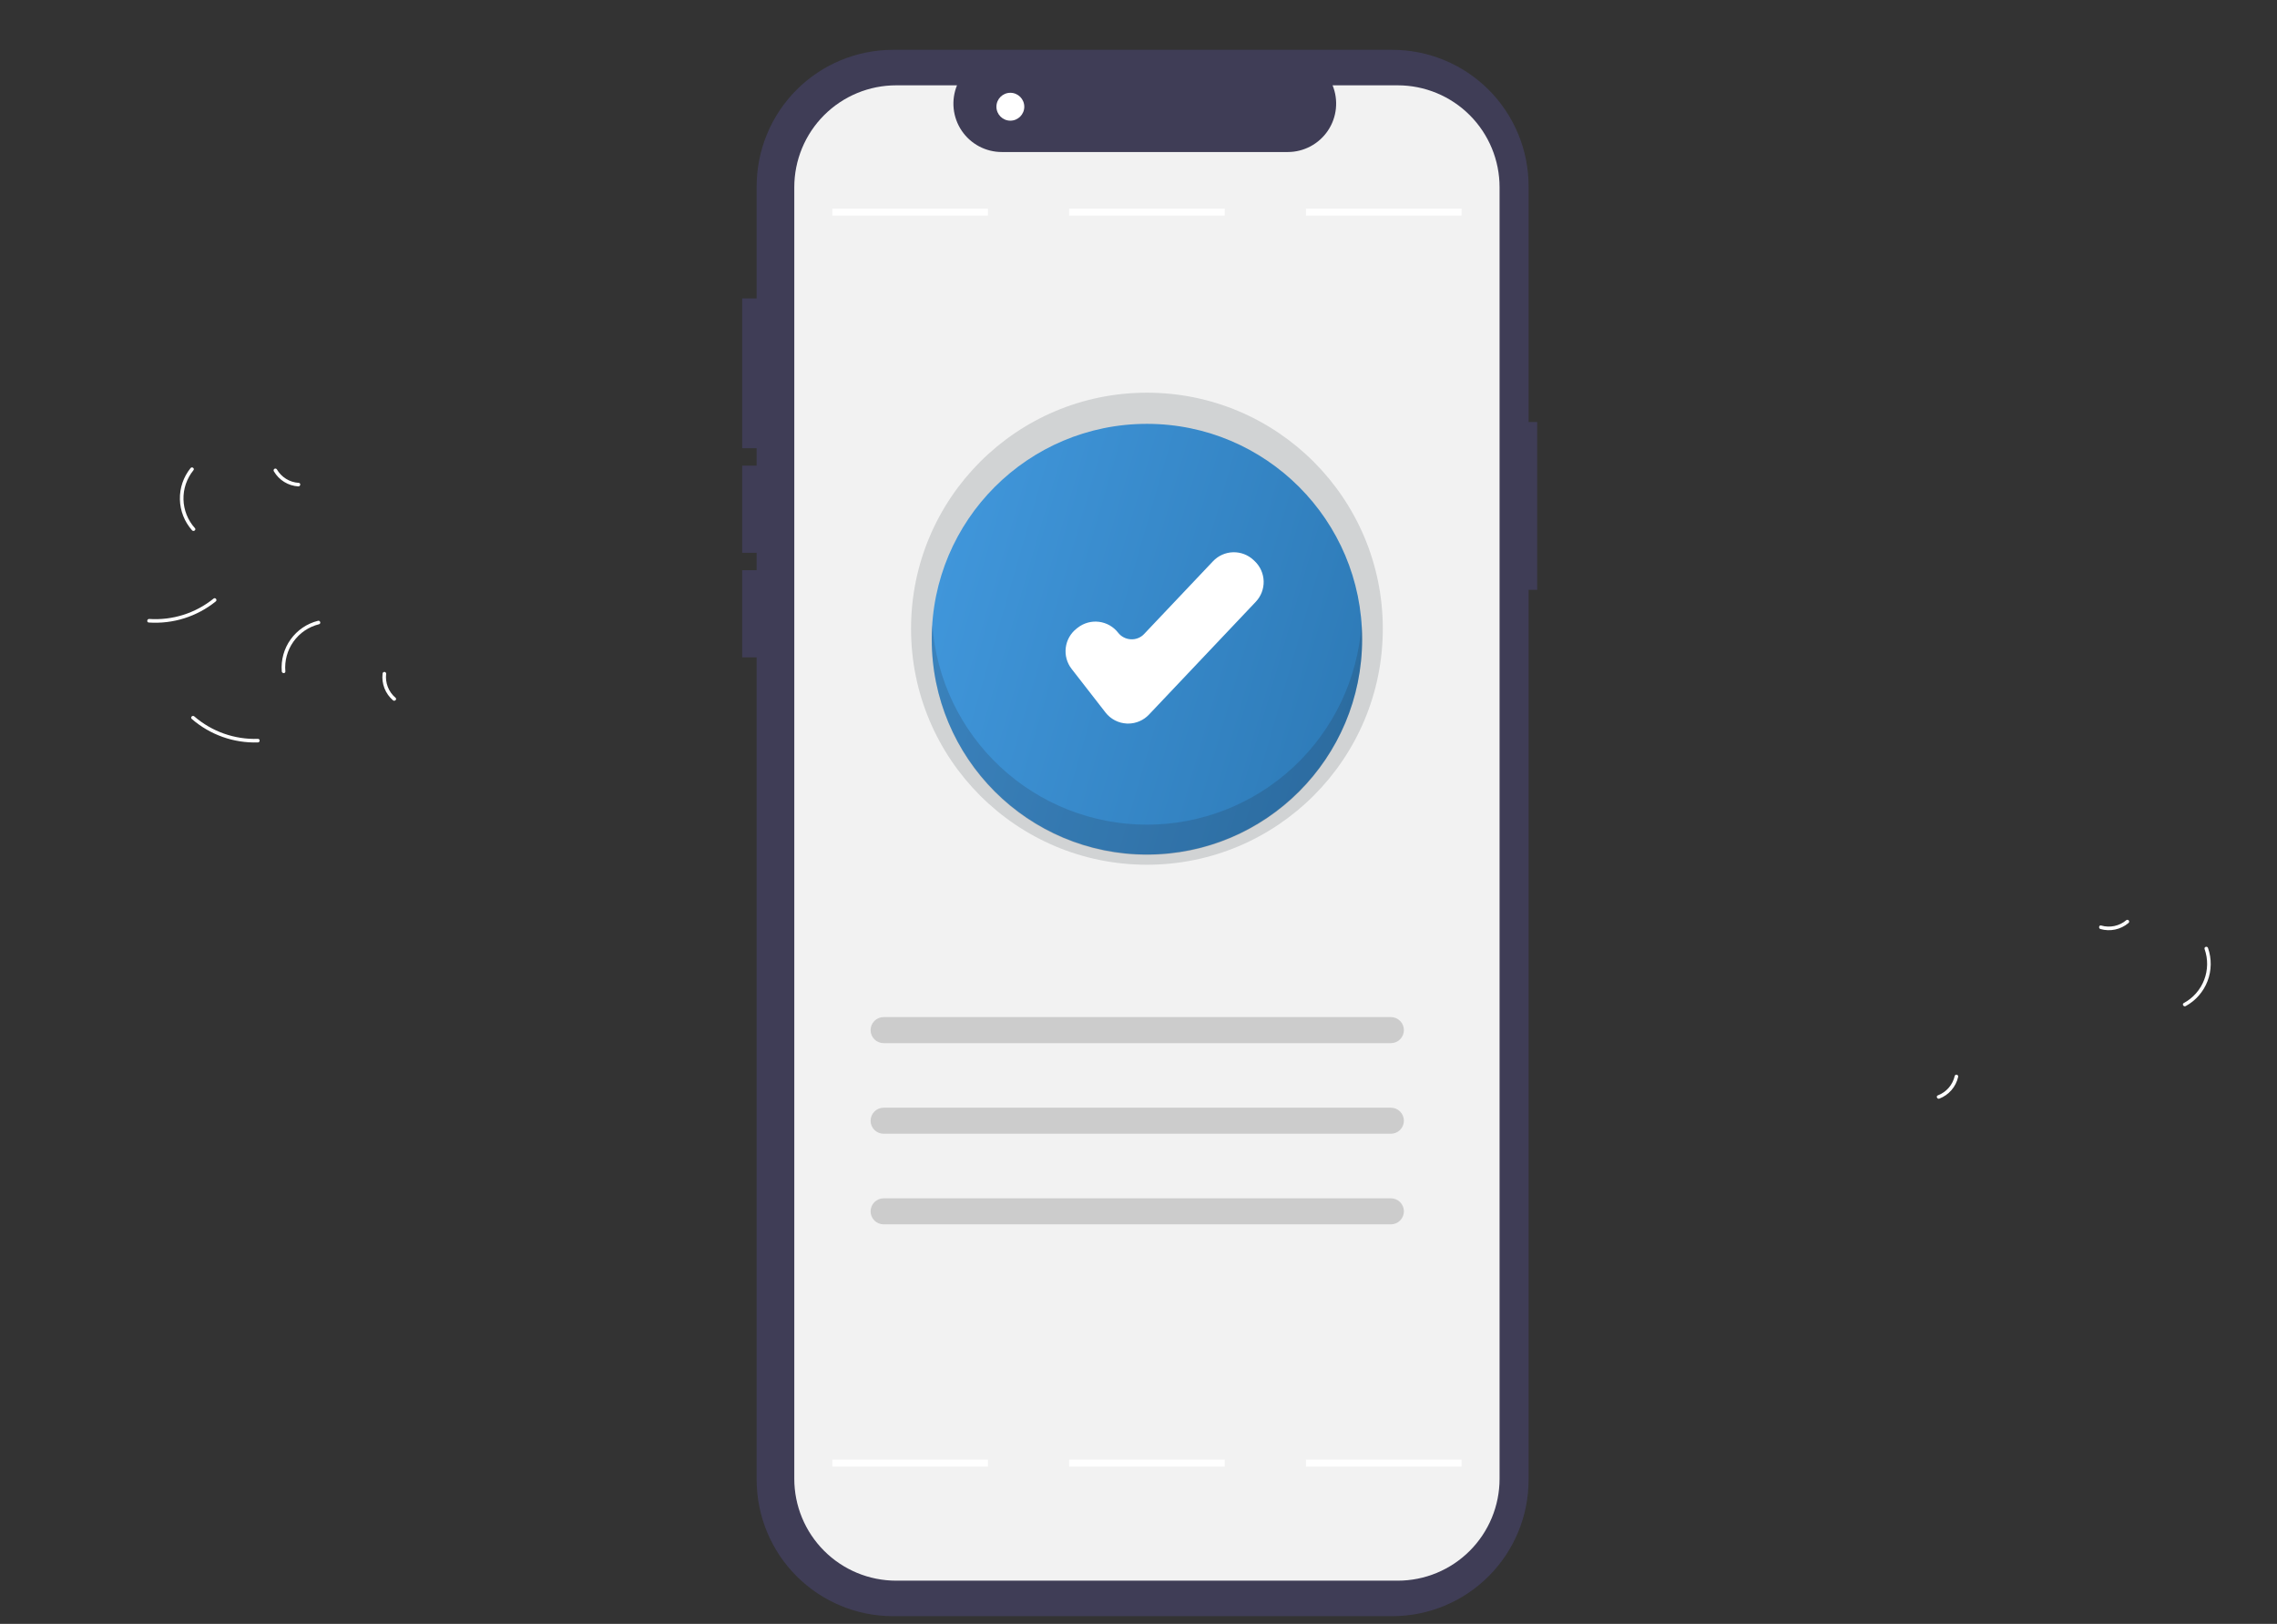 <svg width="380" height="271" viewBox="0 0 380 271" fill="none" xmlns="http://www.w3.org/2000/svg">
<rect x="0" y="0" width="380" height="271" fill="#333333" stroke="none"/>
<path d="M364.763 167.897C366.433 166.984 367.724 165.508 368.405 163.731C369.087 161.954 369.115 159.993 368.485 158.197C368.356 157.834 367.787 158.017 367.916 158.38C368.506 160.051 368.479 161.879 367.841 163.532C367.203 165.185 365.995 166.556 364.435 167.396C364.096 167.579 364.427 168.079 364.763 167.897Z" fill="white"/>
<path d="M354.867 153.548C354.294 154.036 353.61 154.373 352.875 154.531C352.14 154.689 351.377 154.661 350.655 154.451C350.285 154.342 350.166 154.929 350.533 155.037C351.332 155.266 352.175 155.295 352.987 155.123C353.8 154.95 354.558 154.581 355.195 154.048C355.259 154.003 355.304 153.935 355.32 153.858C355.336 153.781 355.322 153.701 355.281 153.634C355.237 153.568 355.169 153.522 355.092 153.506C355.014 153.489 354.933 153.505 354.867 153.548H354.867Z" fill="white"/>
<path d="M326.219 179.539C326.055 180.274 325.712 180.956 325.22 181.525C324.728 182.093 324.102 182.531 323.399 182.798C323.039 182.934 323.297 183.474 323.655 183.339C324.43 183.04 325.12 182.556 325.666 181.929C326.211 181.302 326.594 180.551 326.782 179.741C326.806 179.667 326.801 179.585 326.767 179.514C326.734 179.443 326.674 179.388 326.601 179.359C326.527 179.332 326.445 179.337 326.373 179.37C326.301 179.404 326.246 179.465 326.219 179.539V179.539Z" fill="white"/>
<path d="M24.907 103.293C28.788 103.551 32.622 102.336 35.647 99.89C35.946 99.648 36.306 100.126 36.007 100.368C32.855 102.907 28.862 104.163 24.825 103.886C24.44 103.859 24.525 103.266 24.907 103.293Z" fill="white"/>
<path d="M32.419 119.549C35.362 122.092 39.154 123.432 43.041 123.302C43.426 123.288 43.426 123.887 43.041 123.9C38.997 124.028 35.053 122.626 31.996 119.972C31.705 119.719 32.129 119.297 32.419 119.549Z" fill="white"/>
<path d="M64.445 112.427C64.352 113.174 64.447 113.932 64.719 114.633C64.991 115.334 65.434 115.956 66.006 116.444C66.3 116.694 65.876 117.116 65.583 116.868C64.954 116.326 64.466 115.638 64.163 114.864C63.861 114.09 63.752 113.254 63.847 112.428C63.849 112.349 63.881 112.275 63.937 112.219C63.992 112.163 64.067 112.131 64.145 112.128C64.225 112.129 64.301 112.16 64.357 112.216C64.413 112.272 64.444 112.348 64.445 112.427H64.445Z" fill="white"/>
<path d="M47.025 112.042C46.869 110.145 47.393 108.254 48.501 106.708C49.61 105.161 51.232 104.059 53.078 103.599C53.452 103.507 53.612 104.084 53.238 104.176C51.518 104.601 50.007 105.628 48.978 107.07C47.948 108.512 47.468 110.275 47.623 112.041C47.657 112.425 47.058 112.423 47.025 112.042Z" fill="white"/>
<path d="M46.194 78.313C46.569 78.965 47.1 79.514 47.74 79.909C48.379 80.305 49.107 80.536 49.858 80.58C50.242 80.602 50.157 81.195 49.775 81.173C48.946 81.12 48.143 80.864 47.435 80.429C46.728 79.993 46.138 79.391 45.717 78.674C45.672 78.61 45.652 78.531 45.663 78.453C45.674 78.375 45.714 78.305 45.775 78.255C45.839 78.208 45.918 78.187 45.996 78.198C46.075 78.209 46.146 78.25 46.194 78.313L46.194 78.313Z" fill="white"/>
<path d="M32.053 88.5C30.788 87.079 30.068 85.254 30.023 83.351C29.977 81.448 30.61 79.591 31.806 78.112C32.05 77.814 32.525 78.178 32.281 78.477C31.164 79.852 30.576 81.582 30.621 83.354C30.667 85.126 31.344 86.823 32.531 88.139C32.788 88.425 32.309 88.784 32.053 88.5Z" fill="white"/>
<path d="M256.539 70.431H255.103V31.086C255.103 25.047 252.706 19.254 248.437 14.984C244.169 10.713 238.381 8.314 232.345 8.314H149.034C146.046 8.314 143.086 8.903 140.325 10.047C137.564 11.192 135.055 12.869 132.941 14.984C130.828 17.098 129.152 19.609 128.008 22.372C126.864 25.134 126.275 28.096 126.275 31.086V246.939C126.275 252.978 128.673 258.77 132.941 263.041C137.209 267.311 142.998 269.711 149.034 269.711H232.344C238.38 269.711 244.169 267.311 248.437 263.041C252.705 258.77 255.103 252.978 255.103 246.939V98.438H256.539V70.431Z" fill="#3F3D56"/>
<path d="M250.258 31.244V246.78C250.258 249.013 249.819 251.224 248.965 253.287C248.112 255.35 246.86 257.224 245.282 258.803C243.705 260.382 241.832 261.635 239.77 262.49C237.709 263.345 235.499 263.785 233.268 263.785H149.55C145.043 263.785 140.721 261.994 137.534 258.805C134.347 255.617 132.556 251.292 132.556 246.782V31.244C132.556 29.011 132.995 26.8 133.849 24.737C134.703 22.674 135.954 20.799 137.532 19.22C139.11 17.641 140.984 16.389 143.045 15.534C145.107 14.679 147.317 14.239 149.549 14.239H159.71C159.21 15.466 159.019 16.797 159.153 18.115C159.288 19.433 159.745 20.698 160.484 21.797C161.222 22.897 162.22 23.798 163.388 24.421C164.557 25.044 165.86 25.37 167.185 25.37H214.914C216.238 25.369 217.541 25.043 218.709 24.419C219.877 23.796 220.874 22.895 221.613 21.796C222.351 20.696 222.808 19.432 222.943 18.114C223.078 16.797 222.888 15.466 222.389 14.239H233.263C235.495 14.239 237.705 14.679 239.766 15.533C241.828 16.388 243.702 17.64 245.28 19.219C246.858 20.798 248.11 22.672 248.964 24.735C249.818 26.798 250.258 29.009 250.258 31.242L250.258 31.244Z" fill="#F2F2F2"/>
<path d="M243.914 243.592H217.944V244.755H243.914V243.592Z" fill="white"/>
<path d="M204.392 243.592H178.422V244.755H204.392V243.592Z" fill="white"/>
<path d="M164.869 243.592H138.899V244.755H164.869V243.592Z" fill="white"/>
<path d="M232.119 204.322H147.464C146.888 204.322 146.336 204.093 145.928 203.686C145.521 203.278 145.292 202.725 145.292 202.149C145.292 201.573 145.521 201.02 145.928 200.612C146.336 200.205 146.888 199.976 147.464 199.976H232.119C232.695 199.976 233.248 200.205 233.655 200.612C234.062 201.02 234.291 201.573 234.291 202.149C234.291 202.725 234.062 203.278 233.655 203.686C233.248 204.093 232.695 204.322 232.119 204.322Z" fill="#CCCCCC"/>
<path d="M232.119 189.202H147.464C146.888 189.202 146.336 188.973 145.928 188.565C145.521 188.158 145.292 187.605 145.292 187.029C145.292 186.452 145.521 185.899 145.928 185.492C146.336 185.084 146.888 184.855 147.464 184.855H232.119C232.695 184.855 233.248 185.084 233.655 185.492C234.062 185.899 234.291 186.452 234.291 187.029C234.291 187.605 234.062 188.158 233.655 188.565C233.248 188.973 232.695 189.202 232.119 189.202Z" fill="#CCCCCC"/>
<path d="M232.119 174.081H147.464C147.179 174.081 146.896 174.025 146.633 173.916C146.369 173.807 146.13 173.647 145.928 173.445C145.726 173.243 145.566 173.004 145.457 172.74C145.348 172.476 145.292 172.194 145.292 171.908C145.292 171.623 145.348 171.34 145.457 171.077C145.566 170.813 145.726 170.573 145.928 170.371C146.13 170.17 146.369 170.01 146.633 169.9C146.896 169.791 147.179 169.735 147.464 169.735H232.119C232.404 169.735 232.687 169.791 232.95 169.9C233.214 170.01 233.453 170.17 233.655 170.371C233.857 170.573 234.017 170.813 234.126 171.077C234.235 171.34 234.291 171.623 234.291 171.908C234.291 172.194 234.235 172.476 234.126 172.74C234.017 173.004 233.857 173.243 233.655 173.445C233.453 173.647 233.214 173.807 232.95 173.916C232.687 174.025 232.404 174.081 232.119 174.081Z" fill="#CCCCCC"/>
<path d="M128.51 95.158H123.86V109.697H128.51V95.158Z" fill="#3F3D56"/>
<path d="M191.406 144.309C213.147 144.309 230.771 126.675 230.771 104.921C230.771 83.168 213.147 65.533 191.406 65.533C169.665 65.533 152.041 83.168 152.041 104.921C152.041 126.675 169.665 144.309 191.406 144.309Z" fill="#D1D3D4"/>
<path d="M191.407 142.601C211.241 142.601 227.32 126.512 227.32 106.667C227.32 86.821 211.241 70.733 191.407 70.733C171.573 70.733 155.494 86.821 155.494 106.667C155.494 126.512 171.573 142.601 191.407 142.601Z" fill="url(#paint0_linear_1632_28533)"/>
<path d="M188.272 120.751C188.194 120.751 188.116 120.749 188.037 120.745C187.348 120.711 186.675 120.529 186.063 120.211C185.451 119.893 184.915 119.446 184.492 118.901L178.832 111.621C178.054 110.617 177.705 109.346 177.862 108.086C178.019 106.826 178.67 105.68 179.671 104.899L179.874 104.741C180.877 103.962 182.147 103.613 183.407 103.77C184.667 103.927 185.812 104.578 186.593 105.579C186.847 105.906 187.169 106.175 187.537 106.366C187.904 106.557 188.308 106.666 188.722 106.686C189.136 106.71 189.55 106.643 189.935 106.488C190.32 106.334 190.666 106.096 190.948 105.792L202.441 93.654C203.315 92.733 204.518 92.197 205.787 92.162C207.055 92.128 208.286 92.599 209.208 93.471L209.395 93.647C210.316 94.522 210.852 95.726 210.887 96.995C210.921 98.265 210.451 99.497 209.579 100.42L191.745 119.255C191.299 119.727 190.76 120.104 190.163 120.361C189.565 120.618 188.922 120.751 188.272 120.751Z" fill="white"/>
<path opacity="0.16" d="M191.407 137.623C182.321 137.621 173.574 134.174 166.928 127.975C160.281 121.776 156.231 113.287 155.593 104.218C155.534 105.055 155.494 105.896 155.494 106.748C155.494 116.278 159.278 125.418 166.013 132.157C172.748 138.896 181.882 142.681 191.407 142.681C200.932 142.681 210.066 138.896 216.801 132.157C223.536 125.418 227.32 116.278 227.32 106.748C227.32 105.896 227.28 105.055 227.222 104.218C226.583 113.287 222.533 121.776 215.887 127.975C209.24 134.174 200.493 137.621 191.407 137.623Z" fill="#231F20"/>
<path d="M128.51 77.712H123.86V92.251H128.51V77.712Z" fill="#3F3D56"/>
<path d="M128.51 49.797H123.86V74.804H128.51V49.797Z" fill="#3F3D56"/>
<path d="M243.914 34.814H217.944V35.976H243.914V34.814Z" fill="white"/>
<path d="M204.392 34.814H178.422V35.976H204.392V34.814Z" fill="white"/>
<path d="M164.869 34.814H138.899V35.976H164.869V34.814Z" fill="white"/>
<path d="M168.614 20.137C169.898 20.137 170.939 19.096 170.939 17.811C170.939 16.526 169.898 15.485 168.614 15.485C167.33 15.485 166.289 16.526 166.289 17.811C166.289 19.096 167.33 20.137 168.614 20.137Z" fill="white"/>
<defs>
<linearGradient id="paint0_linear_1632_28533" x1="227.32" y1="142.601" x2="141.846" y2="117.833" gradientUnits="userSpaceOnUse">
<stop stop-color="#2C78B4"/>
<stop offset="1" stop-color="#4299DE"/>
</linearGradient>
</defs>
</svg>
